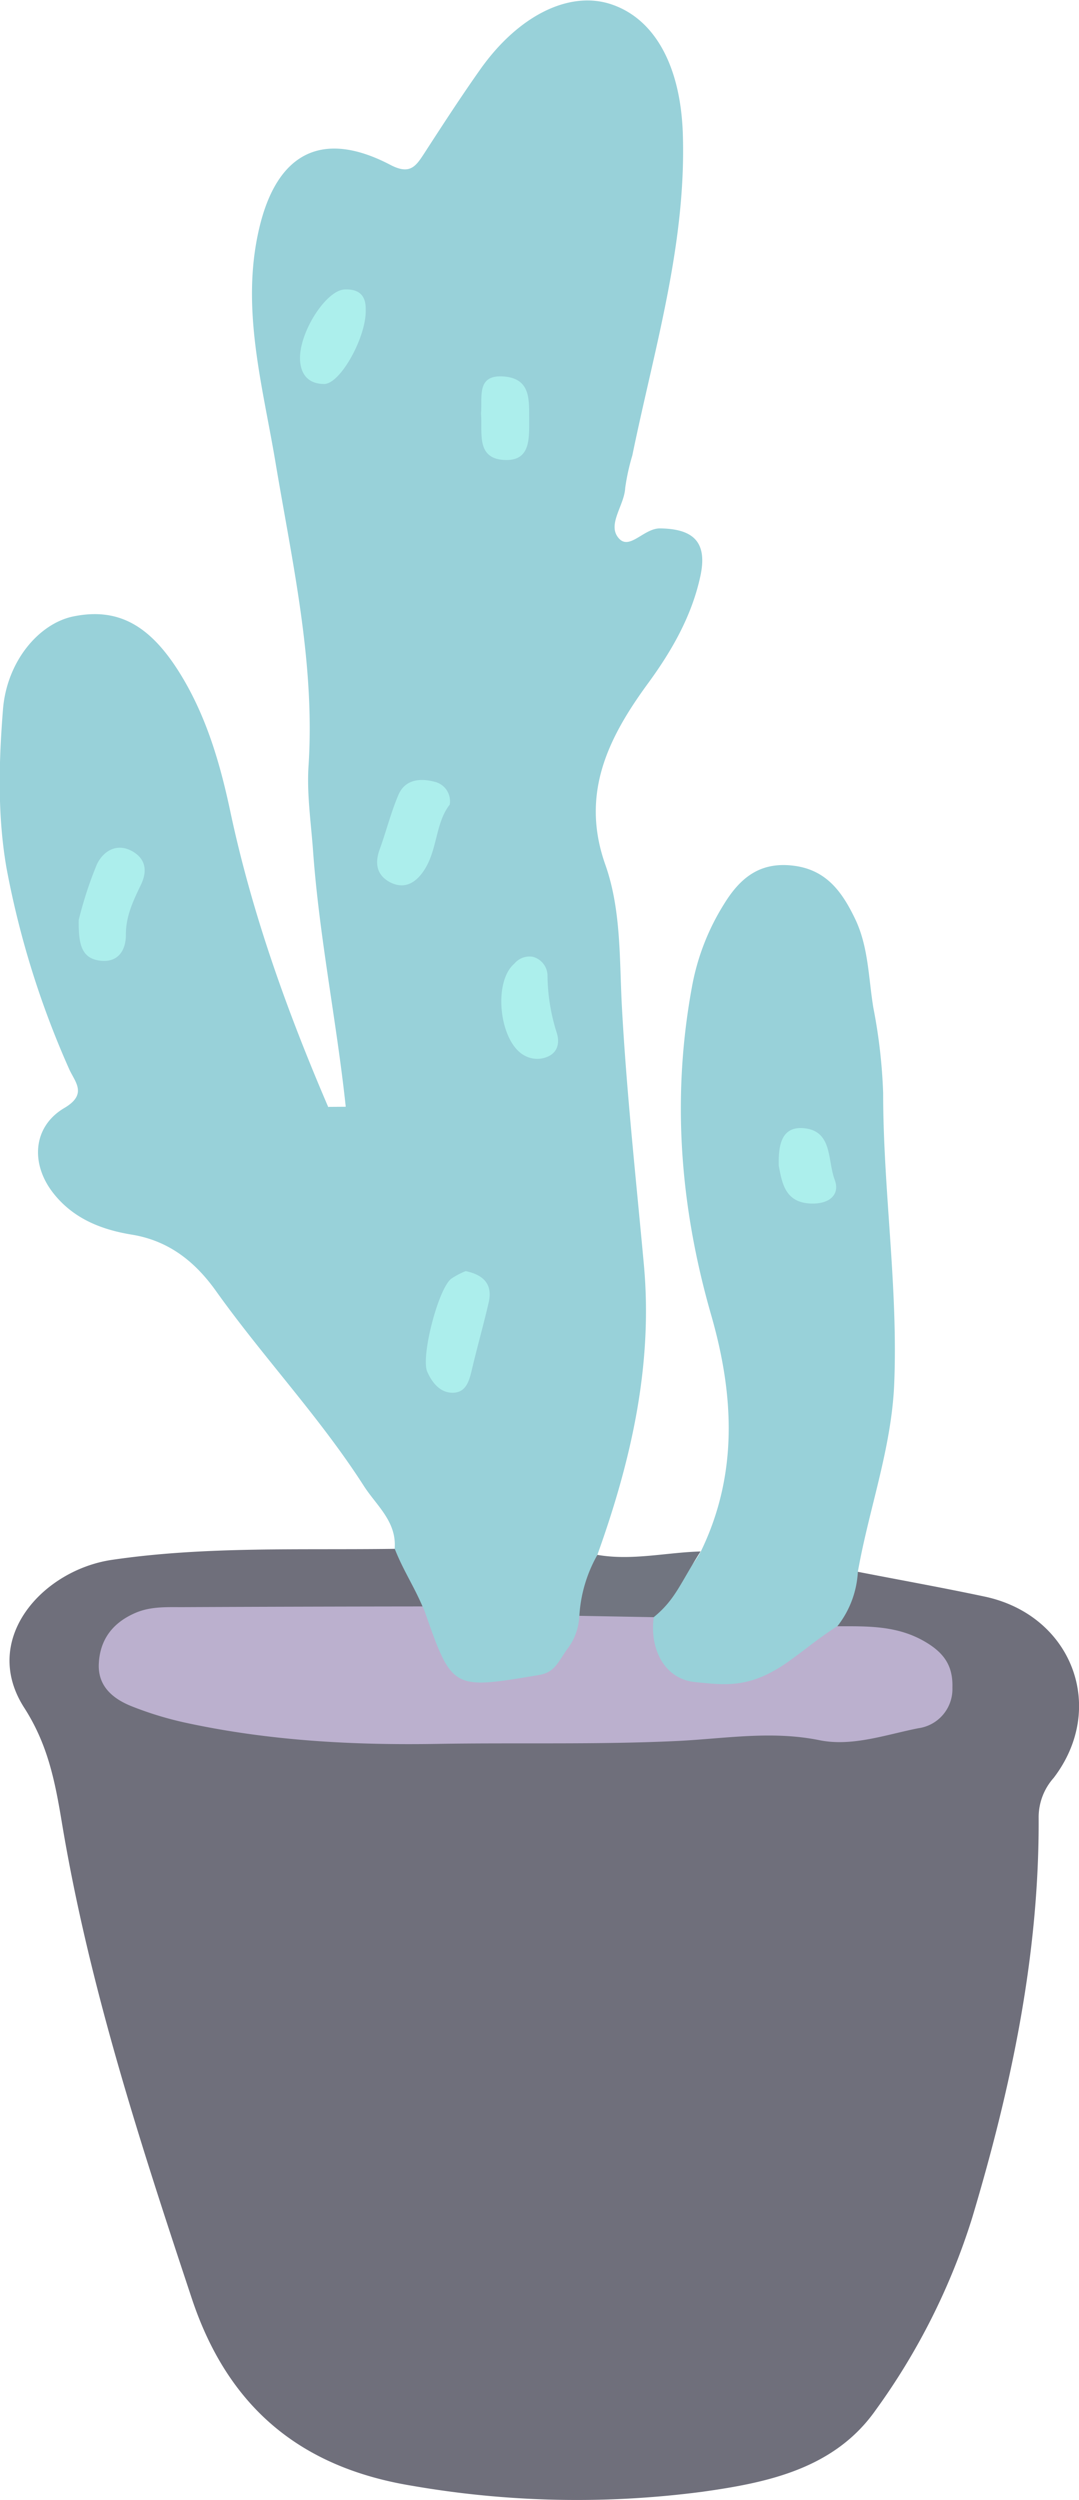 <svg xmlns="http://www.w3.org/2000/svg" viewBox="0 0 167.65 388.37"><defs><style>.a{fill:#6f6f7b;}.b{fill:#98d1d9;}.c{fill:#717580;}.d{fill:#bbb0ce;}.e{fill:#aceeec;}.f{fill:#acefec;}</style></defs><path class="a" d="M133.29,244.16c6.57,1.28,13.16,2.46,19.7,3.85,13.56,2.88,19.07,17.25,10.72,28.17a9.2,9.2,0,0,0-2.33,6c.13,21.37-4.24,42-10.33,62.34a103.13,103.13,0,0,1-15,29.87c-6.42,9.12-16.82,11.26-26.87,12.67A149.69,149.69,0,0,1,64,386.13c-17.12-2.81-28.52-12-34.2-29.09-8.08-24.34-16-48.7-20.2-74-1.07-6.44-2.19-12.08-5.83-17.75-6.89-10.71,2.93-21.47,13.72-23,14.49-2.12,29.23-1.48,43.87-1.7,4.88,1.83,6.58,5,4.21,9.93-6.69,2.74-13.7,1.08-20.55,1.41-5.93.28-11.89-.16-17.82.2-3.83.23-8,1-8.51,5.56-.55,4.85,3.85,6,7.34,6.89,9.12,2.37,18.43,4.08,27.87,3.92,20.52-.34,41.07,1.18,61.58-1.18,7.3-.83,14.73,2.15,22.13-.1,3-.93,6.85-1,7.13-5.2.31-4.55-3.5-5.48-6.83-6.51-2.79-.86-6-.41-8.4-2.59C128,248.72,128.79,245.63,133.29,244.16Z"/><path class="b" d="M65.66,249.56c-1.44-3.34-3-5.61-4.34-9,.34-4.22-2.86-6.71-4.81-9.77-6.85-10.68-15.59-19.92-22.94-30.23-3.24-4.55-7.32-7.84-13.13-8.78-4.69-.77-9.07-2.48-12.19-6.48C4.71,180.76,5.09,175,10,172.11c3.7-2.18,1.59-4.08.71-6.12A139.27,139.27,0,0,1,1,134.78c-1.41-8.19-1.18-16.4-.54-24.55.59-7.53,5.62-13.42,11-14.49,6.8-1.36,11.77,1.27,16.45,8.78,4.13,6.63,6.29,14.06,7.88,21.56,3.38,15.88,8.82,31,15.2,45.86,2.48,1.74,2.77,4.83,4,7.29-1-2.36-2.14-4.62-1.27-7.31-1.42-13.28-4.12-26.39-5.08-39.75-.32-4.45-1-8.94-.69-13.36,1-16.06-2.57-31.54-5.18-47.19-2-11.87-5.36-23.77-2.53-36,2.74-11.92,9.84-15.55,20.43-10,3,1.56,3.91.26,5.23-1.77,2.83-4.37,5.67-8.75,8.67-13,6-8.52,14-12.41,20.53-10.14,6.81,2.35,10.7,9.82,11,20.24.52,17.12-4.47,33.32-7.85,49.79a34,34,0,0,0-1.11,5.06c-.13,2.72-2.86,5.7-1,7.81,1.68,1.93,3.9-1.57,6.43-1.53,5.19.07,7.39,2.14,6.25,7.42-1.33,6.17-4.43,11.59-8.11,16.62-6.22,8.49-10.56,17.2-6.65,28.22,2.49,7.06,2.17,14.76,2.57,22.08.73,13.39,2.19,26.67,3.41,40,1.44,15.65-2,30.59-7.26,45.21-.15,3.59-1.41,7-1.85,10.52-2.3,8.74-12.72,14.11-20.59,10.25C65.12,259.75,64.37,254.89,65.66,249.56Z"/><path class="b" d="M133.29,244.16a14.94,14.94,0,0,1-3.2,8.48c-4.72,7-10.09,12.65-19.76,11-6.64-1.12-9.35-3.82-10-11.22,2-4.43,6.26-7.18,8.56-11.41,5.83-12,5.17-24.35,1.6-36.76-4.86-16.93-6.18-34-2.89-51.42a36.37,36.37,0,0,1,4.87-12.35c2.59-4.24,5.71-6.65,10.86-6s7.58,4.18,9.56,8.31c2.06,4.33,2.05,9.18,2.81,13.77a83.66,83.66,0,0,1,1.52,13.24c0,15.15,2.35,30.19,1.71,45.37C138.47,225.15,135,234.46,133.29,244.16Z"/><path class="c" d="M108.85,241c-3.23,5.07-3.91,7.45-7.25,10.19-3.91,2.69-7.78,3.14-11.58-.21a21.81,21.81,0,0,1,2.8-9.45C98.2,242.46,103.51,241.15,108.85,241Z"/><path class="b" d="M53.78,171.92c1.35,2.39,2.18,4.87,1.27,7.65-3-1.67-3.43-4.69-4-7.63Z"/><path class="d" d="M90,251l11.58.21c-.68,4.83,1.6,9.61,6.42,10.08,5,.5,8.82,1.06,15.17-3.67,2.75-2,3.67-2.88,6.9-5,4.71,0,9.33-.15,13.69,2.42,2.92,1.72,4.33,3.72,4.22,7.13a6.13,6.13,0,0,1-5.29,6.29c-5.06,1-10.28,2.89-15.36,1.86-7.48-1.52-14.71-.24-22.09.12-12.37.59-24.79.24-37.19.45-13.15.23-26.22-.48-39.1-3.26a53.3,53.3,0,0,1-8.49-2.58c-2.88-1.15-5.27-3.08-5.11-6.6.18-3.82,2.21-6.43,5.77-7.94,2.39-1,4.86-.85,7.32-.86q18.6-.09,37.2-.11c.1.22.23.43.31.66,4.31,12.3,4.3,12.26,17.74,10,2.48-.41,2.93-1.87,4.42-4A8.92,8.92,0,0,0,90,251Z"/><path class="e" d="M72.36,197.45c3,.64,4.17,2.22,3.57,4.87-.82,3.56-1.83,7.08-2.66,10.64-.43,1.8-1,3.5-3.16,3.38-1.84-.11-3-1.64-3.71-3.22-1.06-2.3,1.68-12.87,3.69-14.47A12,12,0,0,1,72.36,197.45Z"/><path class="e" d="M12.23,142.91a60.27,60.27,0,0,1,2.82-8.63c.94-2,3.06-3.47,5.59-2,2.06,1.22,2.25,3.1,1.25,5.17-1.18,2.46-2.35,4.87-2.33,7.76,0,2.56-1.34,4.42-4.15,4S12.19,146.54,12.23,142.91Z"/><path class="e" d="M69.87,125c-2.17,2.76-1.9,6.79-3.81,9.92-1.17,1.93-3,3.45-5.55,2.08-2-1.12-2.3-2.93-1.51-5.08,1-2.75,1.72-5.64,2.86-8.34,1-2.48,3.34-2.75,5.62-2.15A3.09,3.09,0,0,1,69.87,125Z"/><path class="f" d="M82.76,148.62a3.07,3.07,0,0,1,2.31,3.07,30.26,30.26,0,0,0,1.4,8.64c.46,1.35.38,3-1.3,3.78a4.06,4.06,0,0,1-3.55-.08c-4-1.93-5.11-11.42-1.71-14.33A3.08,3.08,0,0,1,82.76,148.62Z"/><path class="f" d="M56.82,48.06c.18,4.13-3.89,11.56-6.44,11.59-2.37,0-3.63-1.37-3.76-3.69-.23-4.27,4.1-11,7-11C55.77,44.89,56.87,45.89,56.82,48.06Z"/><path class="e" d="M74.74,64.26c.23-2.63-.78-6.16,3.64-5.77,4.19.38,3.81,3.81,3.84,6.79,0,2.76.2,6.19-3.52,6.18C73.85,71.44,75,67.21,74.74,64.26Z"/><path class="f" d="M121,181.1c-.09-3.21.43-6,3.62-5.87,4.81.25,3.92,5,5.06,8,.84,2.18-.6,3.65-3.17,3.73C122,187.07,121.53,183.84,121,181.1Z"/></svg>